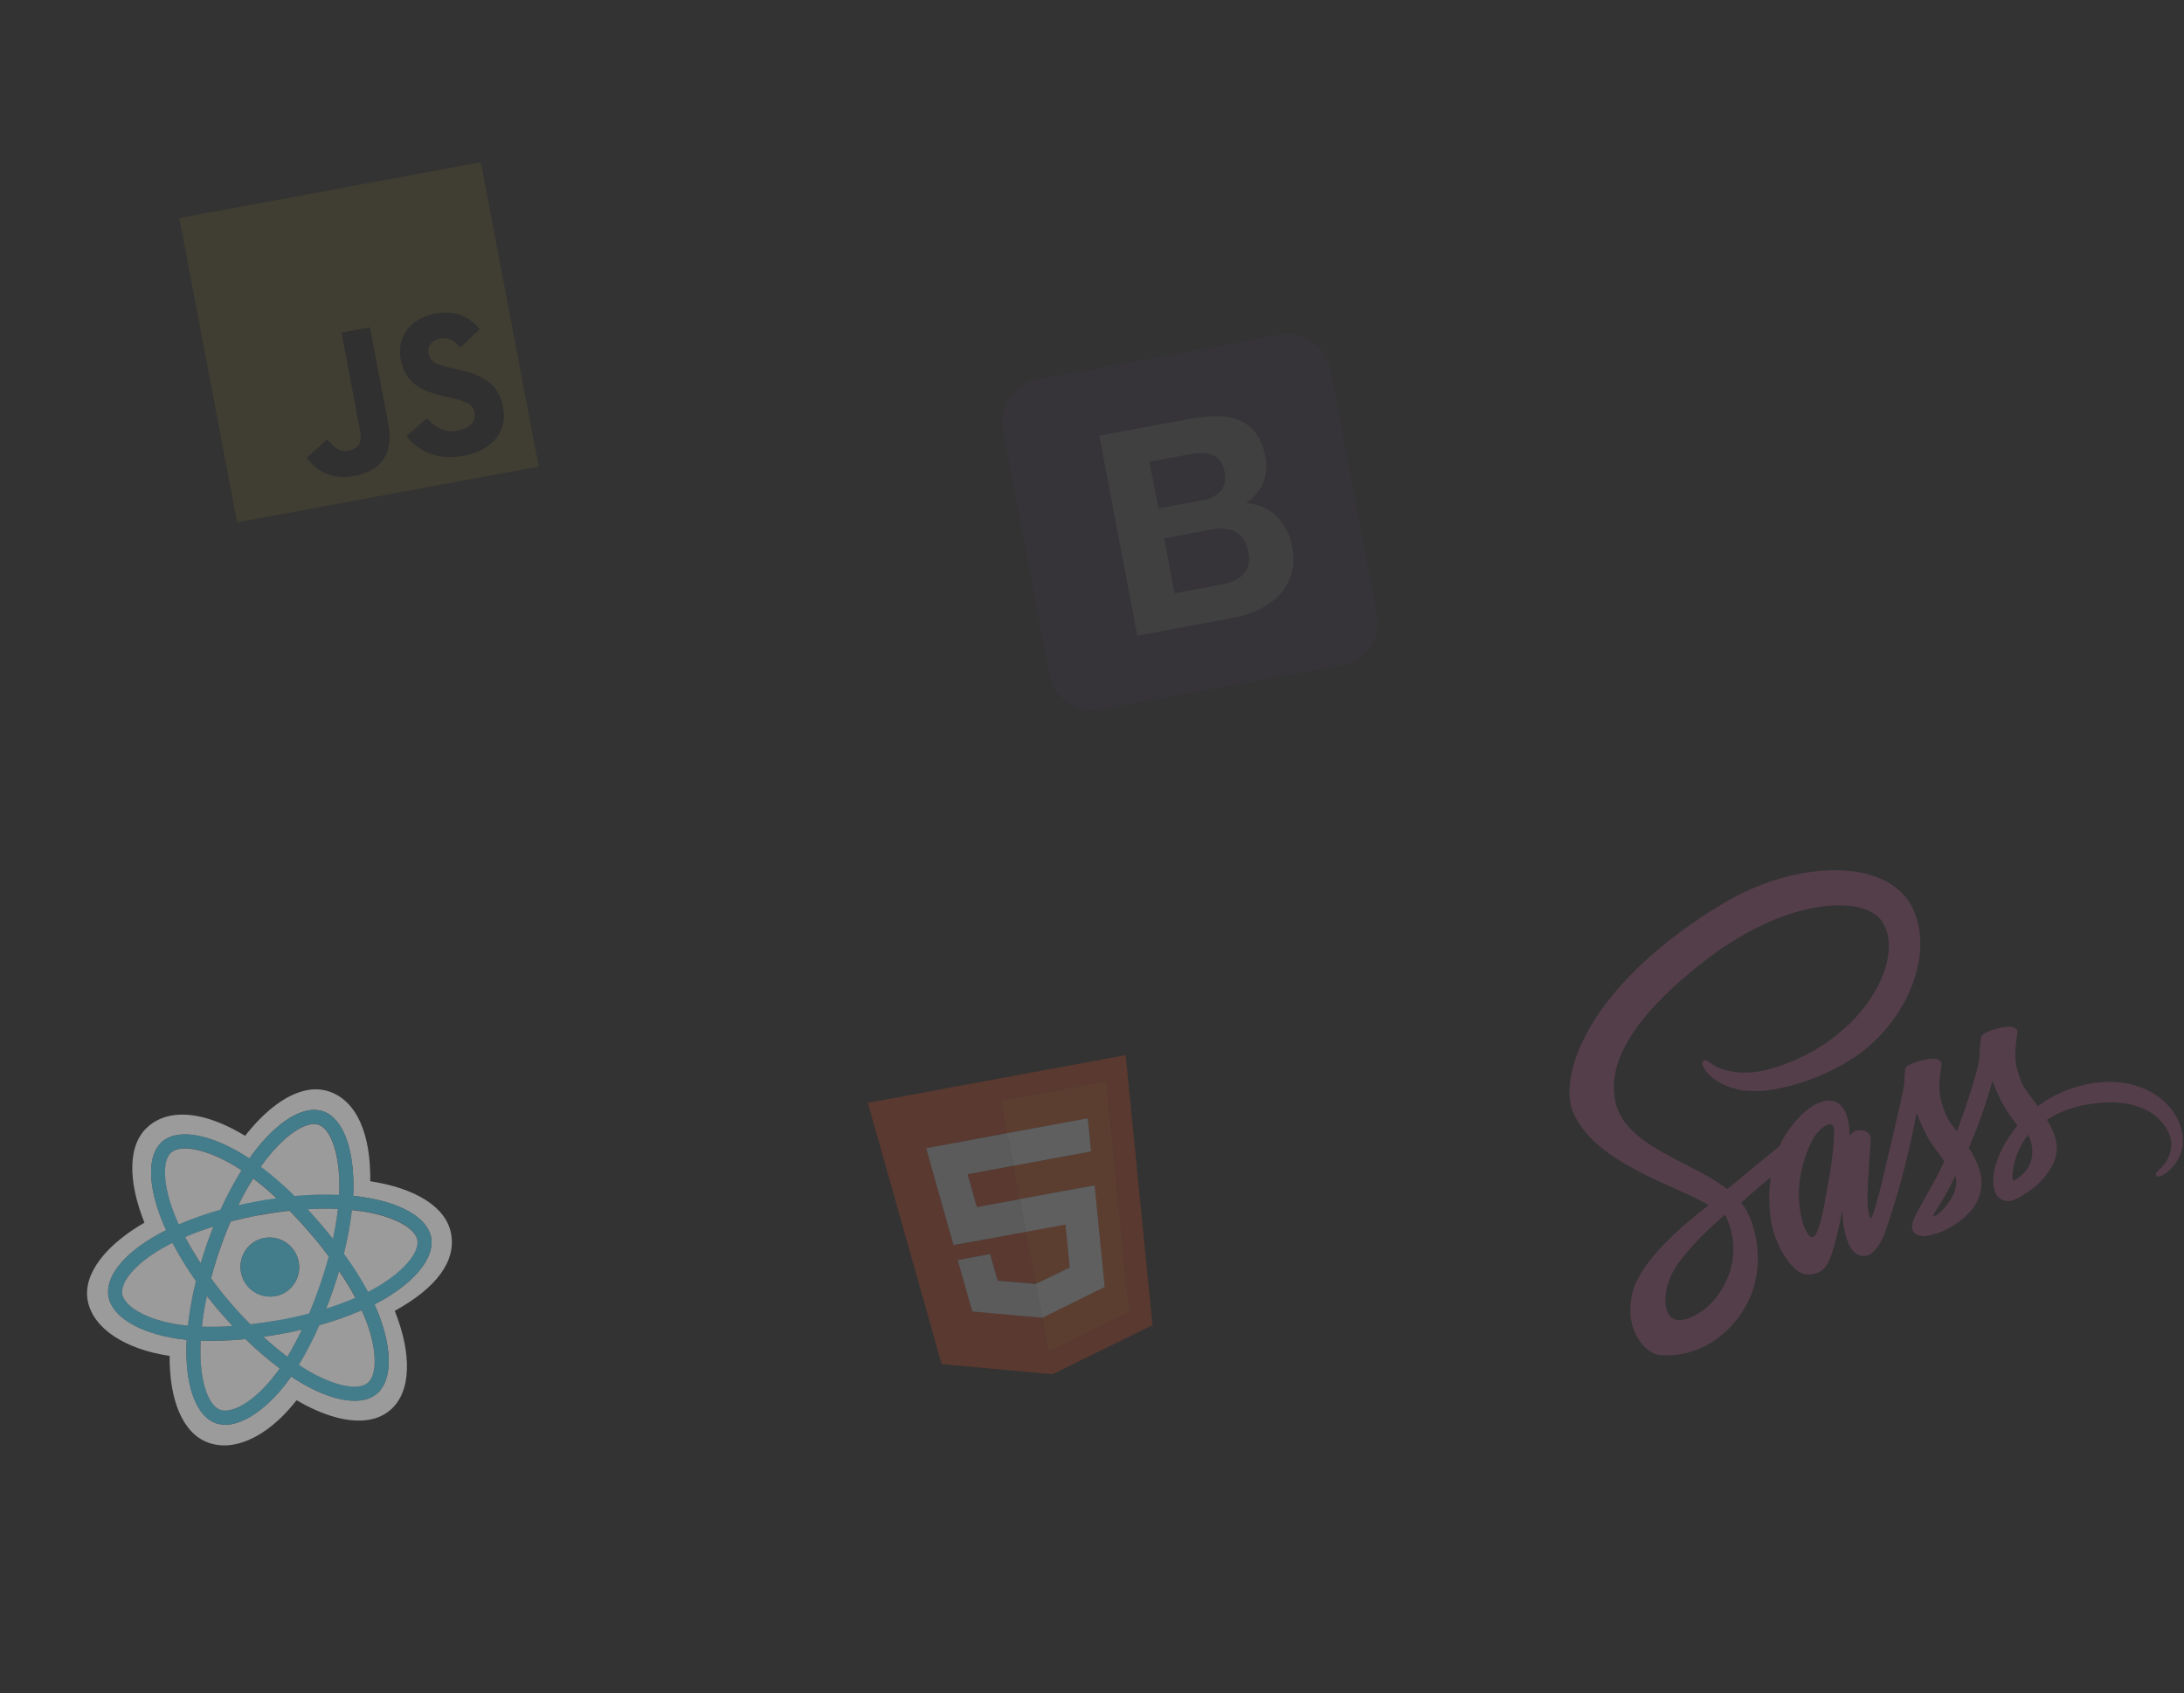 <svg width="828" height="642" viewBox="0 0 828 642" fill="none" xmlns="http://www.w3.org/2000/svg">
<rect x="0" y="0" width="828" height="642" fill="#333333" stroke="none"/>
<g opacity="0.8">
<g opacity="0.8">
<path opacity="0.8" d="M94.541 439.23C95.375 438.059 96.209 436.926 97.05 435.849C103.606 427.494 110.664 422.148 116.77 421.016C118.722 420.611 120.774 420.739 122.635 421.382C130.019 424.025 134.197 435.416 133.981 450.566C133.981 451.488 133.936 452.432 133.89 453.381C135.32 453.525 136.712 453.71 138.068 453.936C152.138 456.079 162.037 461.708 163.445 469.114C164.918 476.886 157.228 486.129 144.102 493.408C143.405 493.791 142.695 494.168 141.965 494.518C142.456 495.584 142.908 496.637 143.32 497.677C148.762 511.267 148.827 523.258 142.994 528.304C141.511 529.576 139.617 530.444 137.553 530.797C131.544 531.907 123.215 529.581 114.294 524.335C113.016 523.595 111.713 522.784 110.384 521.904C109.693 522.892 108.989 523.847 108.285 524.751C101.631 533.268 94.248 538.747 87.893 539.924C85.862 540.343 83.728 540.213 81.787 539.552C74.729 537.031 70.708 526.606 70.669 512.544C70.669 511.061 70.708 509.535 70.793 507.964C69.594 507.845 68.425 507.701 67.287 507.531C52.949 505.377 42.594 499.348 41.147 491.698C39.739 484.297 46.66 475.632 58.743 468.687C60.092 467.904 61.519 467.149 62.998 466.41C62.39 465.085 61.832 463.779 61.324 462.491C56.019 449.167 55.804 437.753 61.474 432.857C62.966 431.578 64.872 430.707 66.948 430.353C73.38 429.165 82.478 431.83 92.156 437.715C92.946 438.196 93.741 438.701 94.541 439.23ZM116.438 413.316C108.754 414.737 100.491 420.971 92.924 430.625C82.23 424.124 72.552 421.549 64.901 422.959C61.593 423.561 58.57 424.987 56.214 427.056C48.394 433.817 48.394 447.596 54.761 463.546C40.319 471.873 31.346 482.893 33.255 493.102C35.243 503.589 47.254 511.506 64.308 514.07C64.191 530.897 69.294 543.493 79.03 546.98C82.115 548.063 85.522 548.29 88.767 547.629C96.587 546.18 105.059 540.346 112.436 530.858C122.766 536.915 132.528 539.63 140.101 538.231C143.117 537.694 145.878 536.405 148.032 534.528C156.035 527.611 156.126 513.127 149.661 496.994C165.302 488.35 173.018 478.269 171.004 467.643C169.049 457.395 157.215 450.433 140.375 447.841C140.609 429.754 135.161 417.54 125.053 413.915C122.332 412.953 119.326 412.743 116.457 413.316" fill="white"/>
<path opacity="0.8" d="M107.073 505.654C109.569 505.193 112.019 504.677 114.424 504.122C112.665 507.825 110.82 511.256 108.937 514.359C105.952 512.138 102.915 509.596 99.898 506.831C102.25 506.493 104.649 506.104 107.067 505.654H107.073ZM86.909 534.65C85.797 534.888 84.626 534.83 83.553 534.483C79.272 532.951 76.026 524.585 76.007 512.56C76.007 511.178 76.007 509.785 76.124 508.297C81.783 508.469 87.449 508.256 93.068 507.658C97.1 511.612 101.434 515.334 106.043 518.8C105.392 519.705 104.74 520.571 104.127 521.393C100.178 526.456 95.988 530.275 92.078 532.574C90.53 533.527 88.786 534.224 86.936 534.628L86.909 534.65ZM136.536 525.518C132.163 526.328 125.034 524.407 116.946 519.689C115.76 518.995 114.555 518.24 113.342 517.435C116.281 512.561 118.871 507.541 121.098 502.401C126.62 500.886 131.994 499.002 137.168 496.766C137.603 497.74 138.011 498.694 138.394 499.631C140.805 505.638 142.043 511.245 142.069 515.802C142.069 519.899 141.131 522.814 139.521 524.202C138.698 524.879 137.661 525.336 136.536 525.518ZM88.193 502.695C84.334 502.981 80.458 503.066 76.587 502.951C76.991 499.237 77.629 495.334 78.477 491.326C79.975 493.258 81.535 495.171 83.156 497.066C84.805 499.004 86.486 500.874 88.193 502.695ZM123.737 496.033C124.623 493.774 125.477 491.442 126.305 489.066C127.132 486.69 127.908 484.253 128.612 481.849C130.958 485.308 133.03 488.689 134.77 491.942C131.191 493.484 127.506 494.843 123.737 496.011V496.033ZM139.586 489.671C136.887 484.689 133.829 479.854 130.43 475.193C131.809 469.745 132.82 464.235 133.46 458.688C134.764 458.822 136.05 458.983 137.318 459.171C149.375 461.014 157.378 465.544 158.225 470.019C159.131 474.793 152.855 482.366 141.515 488.644C140.864 488.994 140.244 489.338 139.56 489.671H139.586ZM71.236 502.623C70.141 502.518 69.073 502.384 68.036 502.229C61.689 501.28 56.26 499.514 52.33 497.233C48.798 495.167 46.778 492.852 46.374 490.737C45.527 486.246 51.079 479.29 61.409 473.35C62.666 472.628 64.015 471.923 65.364 471.235C67.991 476.211 70.968 481.048 74.28 485.719C72.893 491.302 71.877 496.948 71.236 502.629V502.623ZM126.22 469.697C124.708 467.776 123.131 465.852 121.489 463.923C119.879 462.041 118.23 460.209 116.601 458.444C120.436 458.222 124.283 458.191 128.123 458.35C127.712 461.947 127.08 465.755 126.22 469.697ZM76.098 478.968C73.889 475.604 71.907 472.267 70.187 469.009C73.674 467.523 77.253 466.198 80.907 465.039C80.008 467.293 79.152 469.593 78.34 471.94C77.527 474.286 76.78 476.629 76.098 478.968ZM106.076 500.391C102.27 501.096 98.549 501.663 94.938 502.057C92.286 499.387 89.679 496.561 87.118 493.596C84.557 490.632 82.224 487.64 80.014 484.62C80.966 481.011 82.074 477.358 83.332 473.716C84.59 470.074 85.978 466.499 87.45 463.096C91.041 462.147 94.743 461.309 98.529 460.615C102.316 459.921 106.082 459.371 109.771 458.949C112.378 461.586 114.939 464.395 117.461 467.354C119.983 470.313 122.401 473.322 124.63 476.276C123.665 479.873 122.544 483.543 121.267 487.234C119.99 490.926 118.66 494.485 117.213 497.865C113.636 498.804 109.908 499.631 106.089 500.336L106.076 500.391ZM90.39 456.812C92.162 453.215 94.046 449.834 95.981 446.714C99.081 449.063 102.039 451.544 104.844 454.147C102.433 454.475 99.996 454.863 97.552 455.319C95.108 455.774 92.749 456.268 90.383 456.812H90.39ZM67.821 464.134C67.254 462.902 66.733 461.681 66.257 460.487C61.695 449.062 61.552 439.841 64.954 436.887C65.789 436.203 66.84 435.74 67.978 435.555C72.703 434.683 80.608 436.887 89.438 442.25C90.148 442.689 90.872 443.15 91.595 443.621C88.597 448.459 85.942 453.446 83.644 458.555C78.213 460.08 72.922 461.944 67.815 464.134H67.821ZM128.566 452.959C122.947 452.717 117.314 452.854 111.72 453.37C107.753 449.426 103.477 445.717 98.92 442.267C99.683 441.157 100.458 440.135 101.234 439.141C107.177 431.564 113.31 427.05 117.735 426.229C118.775 426.002 119.872 426.054 120.876 426.378C125.438 428.005 128.833 437.32 128.651 450.394C128.651 451.233 128.605 452.06 128.566 452.954V452.959ZM116.79 421.016C110.683 422.126 103.626 427.494 97.07 435.849C96.229 436.926 95.395 438.07 94.56 439.23C93.739 438.705 92.938 438.199 92.156 437.715C82.478 431.83 73.38 429.165 66.948 430.353C64.872 430.707 62.966 431.578 61.474 432.857C55.804 437.753 56.019 449.156 61.324 462.491C61.832 463.779 62.39 465.086 62.999 466.41C61.519 467.149 60.092 467.904 58.743 468.687C46.667 475.632 39.746 484.298 41.147 491.698C42.594 499.348 52.923 505.377 67.287 507.531C68.43 507.701 69.598 507.845 70.793 507.964C70.708 509.535 70.663 511.061 70.669 512.544C70.669 526.606 74.729 537.032 81.787 539.552C83.728 540.213 85.862 540.343 87.894 539.924C94.248 538.747 101.631 533.262 108.285 524.752C108.989 523.847 109.693 522.892 110.384 521.904C111.687 522.773 112.99 523.584 114.294 524.335C123.229 529.581 131.544 531.907 137.553 530.797C139.617 530.444 141.511 529.576 142.995 528.305C148.827 523.258 148.762 511.267 143.32 497.677C142.886 496.637 142.434 495.584 141.965 494.518C142.695 494.14 143.405 493.763 144.103 493.408C157.228 486.13 164.918 476.864 163.445 469.114C162.037 461.692 152.138 456.079 138.068 453.936C136.712 453.733 135.32 453.548 133.89 453.381C133.936 452.432 133.969 451.488 133.982 450.566C134.197 435.416 130.019 424.025 122.636 421.382C120.774 420.739 118.722 420.611 116.77 421.016" fill="#53C1DE"/>
<path opacity="0.8" d="M114.424 504.122C112.019 504.677 109.569 505.193 107.073 505.654C104.577 506.115 102.25 506.493 99.904 506.831C102.922 509.607 105.959 512.116 108.943 514.359C110.827 511.256 112.671 507.825 114.431 504.122H114.424ZM76.117 508.319C76.033 509.779 76 511.2 76 512.583C76 524.607 79.258 532.973 83.547 534.506C84.626 534.847 85.802 534.898 86.916 534.65C88.766 534.246 90.51 533.549 92.058 532.596C95.968 530.325 100.159 526.489 104.108 521.415C104.759 520.593 105.411 519.75 106.024 518.822C101.415 515.357 97.08 511.634 93.049 507.681C87.43 508.278 81.763 508.492 76.104 508.319H76.117ZM137.136 496.788C131.961 499.024 126.588 500.908 121.065 502.423C118.838 507.563 116.248 512.583 113.31 517.457C114.522 518.262 115.728 519.017 116.914 519.711C125.001 524.452 132.131 526.373 136.504 525.54C137.628 525.359 138.666 524.901 139.488 524.224C141.098 522.836 142.095 519.922 142.037 515.825C142.037 511.267 140.772 505.66 138.361 499.653C137.987 498.717 137.579 497.762 137.136 496.788ZM78.444 491.348C77.597 495.356 76.958 499.259 76.554 502.973C80.425 503.088 84.302 503.003 88.161 502.718C86.453 500.897 84.772 499.026 83.123 497.088C81.474 495.151 79.943 493.28 78.444 491.348ZM128.579 481.91C127.875 484.292 127.106 486.696 126.272 489.127C125.438 491.559 124.591 493.835 123.704 496.094C127.474 494.926 131.158 493.567 134.738 492.025C132.998 488.772 130.925 485.391 128.579 481.933V481.91ZM133.428 458.772C132.788 464.318 131.776 469.828 130.397 475.276C133.796 479.937 136.854 484.773 139.554 489.755C140.205 489.422 140.857 489.077 141.509 488.728C152.848 482.449 159.105 474.849 158.218 470.102C157.371 465.628 149.368 461.098 137.312 459.255C136.061 459.066 134.775 458.905 133.454 458.772H133.428ZM65.364 471.229C63.989 471.918 62.666 472.623 61.408 473.344C51.079 479.284 45.527 486.241 46.374 490.732C46.778 492.847 48.798 495.173 52.33 497.227C56.241 499.514 61.689 501.28 68.036 502.223C69.073 502.379 70.141 502.512 71.236 502.618C71.877 496.937 72.893 491.291 74.28 485.708C70.968 481.037 67.991 476.2 65.364 471.224V471.229ZM116.601 458.455C118.243 460.221 119.859 462.053 121.489 463.934C123.118 465.816 124.708 467.787 126.22 469.708C127.08 465.767 127.712 461.936 128.123 458.361C124.283 458.202 120.436 458.233 116.601 458.455ZM80.907 465.045C77.254 466.19 73.675 467.503 70.187 468.975C71.907 472.234 73.888 475.571 76.098 478.935C76.784 476.592 77.531 474.253 78.34 471.918C79.148 469.582 80.004 467.278 80.907 465.006V465.045ZM104.368 491.387C98.34 492.497 92.521 488.478 91.367 482.388C90.214 476.298 94.163 470.474 100.191 469.358C106.219 468.242 112.045 472.267 113.225 478.352C114.405 484.436 110.41 490.293 104.408 491.409L104.368 491.387ZM98.542 460.648C94.782 461.342 91.08 462.18 87.463 463.13C85.991 466.544 84.609 470.097 83.345 473.75C82.08 477.402 80.979 481.044 80.028 484.653C82.237 487.673 84.589 490.682 87.131 493.63C89.673 496.577 92.266 499.42 94.951 502.09C98.562 501.668 102.283 501.102 106.089 500.425C109.895 499.747 113.636 498.892 117.213 497.954C118.634 494.573 119.99 491.02 121.267 487.323C122.544 483.626 123.665 479.962 124.63 476.364C122.423 473.404 120.033 470.43 117.461 467.443C114.939 464.484 112.365 461.675 109.771 459.038C106.082 459.432 102.322 459.971 98.529 460.703L98.542 460.648ZM95.962 446.825C94.007 449.945 92.143 453.326 90.37 456.923C92.729 456.368 95.121 455.874 97.539 455.43C99.957 454.985 102.42 454.586 104.831 454.258C102.027 451.636 99.069 449.136 95.968 446.769L95.962 446.825ZM67.945 435.611C66.807 435.796 65.756 436.259 64.921 436.943C61.513 439.896 61.663 449.117 66.225 460.543C66.7 461.736 67.222 462.957 67.789 464.19C72.896 462 78.187 460.135 83.618 458.611C85.916 453.502 88.571 448.515 91.569 443.677C90.846 443.205 90.122 442.744 89.412 442.306C80.582 436.943 72.676 434.739 67.952 435.611H67.945ZM117.709 426.29C113.284 427.111 107.151 431.625 101.208 439.202C100.432 440.196 99.657 441.24 98.894 442.328C103.451 445.778 107.727 449.487 111.694 453.431C117.287 452.915 122.921 452.778 128.54 453.02C128.579 452.154 128.612 451.299 128.625 450.461C128.807 437.387 125.366 428.072 120.85 426.445C119.846 426.121 118.749 426.068 117.709 426.295" fill="white"/>
<path opacity="0.8" d="M100.198 469.381C94.169 470.491 90.22 476.331 91.374 482.41C92.527 488.489 98.347 492.525 104.375 491.409C110.403 490.293 114.359 484.464 113.205 478.374C112.052 472.284 106.232 468.265 100.171 469.381" fill="#53C1DE"/>
</g>
</g>
<g opacity="0.4">
<g opacity="0.4">
<path opacity="0.4" d="M132.004 170.873C135.544 170.222 137.492 168.41 136.466 162.995L129.511 126.12L140.257 124.14L147.275 161.157C149.369 172.381 143.85 178.698 134.34 180.455C125.73 182.052 119.897 178.483 116.336 173.532L124.076 166.573C126.338 169.249 128.349 171.551 132.036 170.873H132.004ZM173.731 163.245C178.193 162.415 180.591 159.676 180.015 156.544C179.313 152.833 176.15 152.083 170.83 150.79L167.918 150.129C159.539 148.229 153.611 144.999 151.935 136.175C150.385 128.038 155.35 120.714 164.944 118.938C171.783 117.671 177.145 119.17 181.858 124.782L174.527 131.75C172.055 128.761 169.803 127.815 166.735 128.378C166.022 128.505 165.345 128.751 164.745 129.102C164.144 129.453 163.631 129.902 163.236 130.423C162.841 130.944 162.57 131.527 162.441 132.138C162.312 132.748 162.326 133.375 162.482 133.981C163.09 137.228 165.342 138.183 170.327 139.334L173.228 140.003C183.115 142.26 189.012 145.356 190.73 154.394C192.583 164.155 185.996 170.909 175.794 172.791C165.813 174.638 158.46 171.007 154.124 165.332L161.906 158.605C164.923 161.978 168.442 164.217 173.741 163.236L173.731 163.245ZM182.351 61.525L68 82.67L89.879 198.04L204.22 176.895L182.309 61.534" fill="#F7DF1E"/>
<path opacity="0.4" d="M140.226 124.14L129.511 126.12L136.497 162.995C137.545 168.41 135.576 170.222 132.036 170.873C128.496 171.524 126.338 169.276 124.076 166.573L116.336 173.532C119.897 178.483 125.762 182.052 134.34 180.455C143.85 178.671 149.401 172.425 147.275 161.157L140.257 124.14" fill="black"/>
<path opacity="0.4" d="M164.902 118.938C155.308 120.722 150.343 128.038 151.893 136.175C153.569 144.999 159.497 148.229 167.876 150.129L170.788 150.79C176.108 152.056 179.271 152.833 179.973 156.544C180.56 159.64 178.161 162.415 173.689 163.245C168.389 164.226 164.87 161.987 161.854 158.614L154.072 165.341C158.408 171.042 165.761 174.647 175.742 172.8C185.943 170.918 192.5 164.164 190.677 154.403C188.96 145.347 183.063 142.269 173.176 140.012L170.275 139.343C165.289 138.183 163.037 137.228 162.43 133.989C162.273 133.383 162.259 132.757 162.389 132.146C162.518 131.536 162.788 130.953 163.184 130.432C163.579 129.911 164.092 129.462 164.692 129.111C165.293 128.76 165.969 128.513 166.682 128.386C169.751 127.824 172.003 128.77 174.475 131.759L181.806 124.791C177.093 119.179 171.73 117.653 164.891 118.947" fill="black"/>
</g>
</g>
<g opacity="0.4">
<g opacity="0.4">
<path opacity="0.4" d="M459.348 200.765L441.354 204.093L445.292 224.908L463.024 221.634C464.594 221.351 466.117 220.905 467.559 220.304C468.923 219.743 470.144 218.957 471.151 217.993C472.164 216.975 472.881 215.767 473.246 214.469C473.677 212.802 473.702 211.077 473.319 209.402C472.579 205.512 470.963 202.933 468.47 201.666C465.69 200.376 462.431 200.056 459.379 200.774L459.348 200.765ZM451.335 172.152L435.792 175.043L439.155 192.771L455.912 189.675C458.613 189.26 461.048 188.031 462.772 186.213C464.396 184.429 464.867 181.975 464.302 178.781C464.09 177.293 463.485 175.866 462.532 174.606C461.772 173.659 460.726 172.903 459.505 172.42C458.28 171.976 456.96 171.754 455.629 171.769C454.171 171.775 452.718 171.913 451.293 172.179L451.335 172.152ZM431.216 240.95L416.846 165.113L452.205 158.573C455.469 157.926 458.814 157.627 462.165 157.681C465.008 157.725 467.801 158.32 470.334 159.42C472.812 160.552 474.883 162.236 476.325 164.292C478.124 166.938 479.288 169.861 479.75 172.893C480.515 176.236 480.252 179.69 478.986 182.921C477.651 185.909 475.432 188.552 472.544 190.594C477.087 190.934 481.289 192.783 484.243 195.742C487.36 199.063 489.342 203.051 489.972 207.269C490.711 210.695 490.6 214.214 489.648 217.601C488.8 220.509 487.212 223.223 484.997 225.55C482.834 227.783 480.198 229.65 477.226 231.055C474.223 232.48 470.991 233.52 467.632 234.142L431.216 240.878V240.95ZM485.322 126.864L393.238 143.887C384.409 145.52 378.575 154.076 380.303 162.989L397.92 255.894C399.606 264.816 408.142 270.713 416.971 269.081L509.108 252.084C517.947 250.443 523.771 241.895 522.053 232.982L504.384 140.069C502.698 131.147 494.162 125.249 485.322 126.891" fill="#563D7C"/>
<path opacity="0.4" d="M445.292 224.908L441.354 204.093L459.348 200.765C462.399 200.047 465.659 200.367 468.439 201.657C470.931 202.924 472.548 205.503 473.288 209.393C473.67 211.068 473.645 212.793 473.215 214.46C472.85 215.758 472.132 216.966 471.12 217.984C470.112 218.948 468.892 219.734 467.527 220.295C466.086 220.896 464.563 221.342 462.992 221.625L445.313 224.899L445.292 224.908ZM439.217 192.726L435.792 175.043L451.262 172.179C452.686 171.913 454.14 171.775 455.598 171.769C456.929 171.754 458.249 171.976 459.473 172.42C460.695 172.903 461.74 173.659 462.5 174.606C463.453 175.866 464.059 177.293 464.27 178.781C464.878 181.975 464.364 184.447 462.741 186.213C461.016 188.031 458.581 189.26 455.881 189.675L439.123 192.771L439.217 192.726ZM452.142 158.609L416.783 165.148L431.153 240.985L467.569 234.249C470.928 233.627 474.16 232.587 477.163 231.162C480.135 229.758 482.771 227.89 484.935 225.657C487.149 223.33 488.737 220.616 489.585 217.708C490.537 214.321 490.648 210.802 489.91 207.376C489.279 203.158 487.297 199.17 484.18 195.849C481.226 192.89 477.024 191.041 472.481 190.701C475.37 188.659 477.589 186.016 478.923 183.028C480.189 179.797 480.452 176.343 479.687 173C479.225 169.968 478.061 167.045 476.262 164.399C474.82 162.343 472.749 160.66 470.272 159.528C467.738 158.427 464.945 157.832 462.102 157.788C458.751 157.734 455.406 158.033 452.142 158.68" fill="white"/>
</g>
</g>
<g opacity="0.6">
<g opacity="0.6">
<path opacity="0.6" d="M384.126 441.99L366.83 445.189L370.353 457.658L386.525 454.619L384.126 441.959V441.99ZM419.405 409.863L428.102 497.368L397.479 512.398L395.044 499.58L368.632 497.186L363.11 477.673L375.402 475.393L378.265 485.515L392.618 486.715L388.871 466.959L361.496 472.095L351.113 435.311L381.78 429.635L379.443 417.279L419.405 409.893V409.863ZM426.764 400.015L329 418.092L356.991 517.201L399.076 521L436.95 502.414L426.764 400" fill="#E34E26"/>
<path opacity="0.6" d="M403.937 464.216L388.862 466.997L392.609 486.753L405.552 480.507L403.937 464.216ZM419.405 409.893L379.443 417.279L381.78 429.635L412.456 423.966L413.705 436.526L384.17 441.99L386.525 454.619L414.989 449.36L418.816 487.939L395.044 499.61L397.479 512.429L428.102 497.399L419.405 409.893Z" fill="#EF662A"/>
<path opacity="0.6" d="M351.113 435.311L361.496 472.095L388.862 467.035L403.937 464.254L405.552 480.545L392.609 486.791L395.044 499.648L368.632 497.254L363.11 477.741L368.632 497.254L395.044 499.648L418.816 487.939L414.989 449.391L386.525 454.619L388.862 466.966L361.496 472.095L351.113 435.311ZM412.456 423.966L381.78 429.635L384.126 441.99L366.83 445.189L384.126 441.99L413.66 436.526L412.411 423.966" fill="white"/>
<path opacity="0.6" d="M381.78 429.635L351.113 435.303L361.496 472.057L388.871 466.997L386.525 454.649L370.353 457.635L366.839 445.189L384.126 441.99L381.78 429.635Z" fill="#EBEBEB"/>
<path opacity="0.6" d="M375.384 475.431L363.092 477.711L368.614 497.216L395.026 499.618L395.053 499.602L392.609 486.753H392.6L378.247 485.56L375.384 475.431Z" fill="#EBEBEB"/>
</g>
</g>
<g opacity="0.6">
<g opacity="0.6">
<path opacity="0.6" d="M733.379 460.993C733.26 461.03 733.13 461.03 733.012 460.993C732.687 460.886 733.253 460.101 733.253 460.101C733.253 460.101 737.086 453.972 738.542 451.241C739.369 449.653 740.364 447.771 741.391 445.683L741.485 446.209C742.679 452.455 737.474 457.808 735.128 460.003C734.644 460.45 734.046 460.795 733.379 461.011V460.993ZM638.331 500.321C637.157 500.581 635.919 500.532 634.78 500.179C630.182 498.537 629.837 487.831 636.299 478.909C640.088 473.877 644.407 469.15 649.202 464.785C650.03 464.036 651.245 463.001 652.721 461.636C652.973 461.413 653.109 461.305 653.109 461.305C653.402 461.047 653.685 460.779 653.978 460.511C656.295 465.067 657.37 470.01 657.123 474.97C656.876 479.931 655.314 484.779 652.554 489.151C648.668 495.468 642.792 499.474 638.341 500.295L638.331 500.321ZM763.522 447.655C762.747 447.289 762.558 445.621 763.899 440.089C764.845 436.588 766.531 433.262 768.874 430.275C769.533 431.425 769.992 432.652 770.235 433.915C771.691 441.82 766.653 445.799 763.522 447.655ZM687.19 469.068C687.11 469.081 687.029 469.081 686.949 469.068C684.394 468.862 680.874 458.504 682.33 447.351C683.105 442.031 684.762 436.831 687.253 431.908C689.232 428.615 691.662 426.644 693.328 426.331C693.598 426.259 693.888 426.259 694.158 426.332C694.428 426.406 694.665 426.549 694.836 426.742C696.407 428.606 693.862 444.835 693.129 448.529C691.976 454.266 690.039 468.532 687.19 469.05V469.068ZM683.001 331.107C672.721 333.115 662.989 336.786 654.334 341.92C637.325 351.841 619.489 365.822 607.8 381.873C593.912 400.957 593.87 415.322 596.059 420.933C603.904 440.821 634.633 449.038 647.788 456.898C647.286 457.326 646.814 457.719 646.406 458.04C641.305 461.903 621.96 477.213 618.881 490.159C615.383 504.872 624.286 513.303 629.187 513.749C631.987 513.997 634.815 513.865 637.566 513.356C649.223 511.197 658.985 502.534 663.603 491.578C669.312 478.079 665.384 462.617 660.325 456.149C660.277 456.064 660.205 455.99 660.116 455.934C661.425 454.801 662.755 453.624 664.043 452.491C666.599 450.233 669.133 448.119 671.322 446.361C670.583 451.483 670.565 456.662 671.27 461.787C672.118 469.594 677.135 478.998 681.964 482.165C682.778 482.662 683.716 482.99 684.705 483.125C685.694 483.26 686.706 483.197 687.661 482.941C692.448 482.049 693.83 477.651 695.328 472.458C697.14 466.106 698.47 458.87 698.47 458.87C698.47 458.87 698.638 477.722 707.561 476.071C710.808 475.474 713.29 470.62 714.327 468.175V468.22C714.327 468.22 714.39 468.086 714.505 467.756L714.861 466.81V466.721C715.72 464.196 717.658 458.459 720.36 449.02C723.837 436.85 726.644 421.942 726.644 421.942C727.73 424.886 729.02 427.773 730.509 430.587C732.101 433.728 734.824 436.993 737.107 440.205C736.165 442.293 735.547 443.462 735.547 443.462H735.599C734.813 445.05 733.955 446.772 732.981 448.485C729.566 454.614 725.45 461.689 725.052 463.581C724.602 465.82 725.052 467.301 726.948 468.229C728.306 468.73 729.832 468.793 731.242 468.407C731.671 468.327 732.111 468.229 732.551 468.122C735.374 467.419 738.017 466.272 740.344 464.74C742.72 463.339 744.838 461.643 746.628 459.708C748.592 457.599 749.977 455.142 750.684 452.518C751.391 449.894 751.4 447.169 750.712 444.541C749.863 441.247 748.399 438.09 746.376 435.191C746.67 434.539 746.931 433.906 747.235 433.255C750.471 425.578 753.188 417.749 755.373 409.808C756.466 412.751 757.76 415.638 759.248 418.453C760.879 421.33 762.763 424.098 764.883 426.733C759.426 433.201 756.63 440.116 755.96 444.345C754.818 452.268 757.447 455.256 761.364 455.328C761.681 455.339 761.997 455.315 762.307 455.256C764.052 454.795 765.667 454.033 767.051 453.017C769.623 451.579 771.904 449.795 773.807 447.735C777.546 443.702 780.866 438.43 779.462 432.371C778.767 429.635 777.618 426.998 776.048 424.538C780.391 421.723 785.419 419.775 790.763 418.837C792.855 418.452 794.976 418.193 797.11 418.061C816.853 416.785 822.97 428.232 823.2 433.478C823.287 437.143 821.685 440.691 818.738 443.363C817.565 444.479 817.167 444.844 817.408 445.433C817.649 446.022 818.005 446.138 818.56 446.04C818.874 445.967 819.181 445.877 819.482 445.772C821.011 445.192 828.835 439.768 827.421 430.284C825.756 418.194 812.025 407.211 792.125 410.887L791.853 410.941C784.714 412.32 778.102 415.218 772.634 419.363C769.785 415.616 767.02 412.324 766.14 409.683C765.093 406.605 764.286 404.776 764.045 400.912C763.804 397.049 764.998 391.295 764.873 390.893C764.747 390.492 763.941 388.654 759.479 389.439L759.144 389.501C754.829 390.304 751.32 391.875 751.11 393.07C750.74 395.395 750.537 397.737 750.503 400.083C750.503 404.312 745.13 420.434 741.915 428.945C739.82 426.269 738.06 423.86 737.369 421.808C736.374 418.73 735.515 416.892 735.274 413.046C735.033 409.201 736.227 403.42 736.102 403.027C735.976 402.634 735.17 400.779 730.708 401.564L730.425 401.617C726.078 402.42 722.549 403.991 722.329 405.186C722.109 406.382 722.151 409.326 721.732 412.199C721.313 415.072 715.102 441.463 713.468 448.288C712.62 451.795 711.845 454.596 711.29 456.523C711.267 456.644 711.236 456.763 711.195 456.88C710.703 458.54 710.41 459.441 710.41 459.441V459.485C710.012 460.699 709.562 461.841 709.226 461.903C708.891 461.966 707.98 459.084 708.001 454.935C708.001 446.156 709.363 432.273 709.247 431.827C709.307 431.035 709.004 430.253 708.403 429.647C707.802 429.04 706.948 428.654 706.022 428.571C705.376 428.451 704.708 428.451 704.063 428.571C702.314 428.901 701.811 430.194 701.581 430.23C701.35 430.266 701.235 431.015 701.235 431.015C701.235 431.015 701.958 415.553 691.694 417.445C685.284 418.632 677.785 427.348 674.611 434.54C672.15 436.556 666.882 440.883 661.257 445.522C659.163 447.307 656.9 449.091 654.827 450.822C654.638 450.688 654.429 450.51 654.24 450.376C639.294 439.295 614.545 434.084 612.115 415.946C611.235 409.326 610.209 391.732 647.725 363.181C662.388 352.136 676.413 346.23 687.818 344.151C700.46 341.813 709.886 344.106 713.395 349.138C722.947 362.789 706.901 394.391 672.38 404.918C670.859 405.38 669.306 405.761 667.73 406.06C657.309 407.988 650.888 404.794 648.993 403.384C647.38 402.162 646.762 401.778 646.322 401.867C646.129 401.914 645.957 402.011 645.83 402.144C644.782 402.973 645.882 404.678 646.5 405.713C648.071 408.3 653.35 412.413 661.163 413.466C665.462 413.874 669.812 413.636 674.014 412.761C684.054 410.737 693.494 406.964 701.738 401.68C721.533 389.385 733.839 363.101 725.251 344.579C719.438 331.919 702.303 327.547 682.99 331.116" fill="#CD6799"/>
</g>
</g>
</svg>
